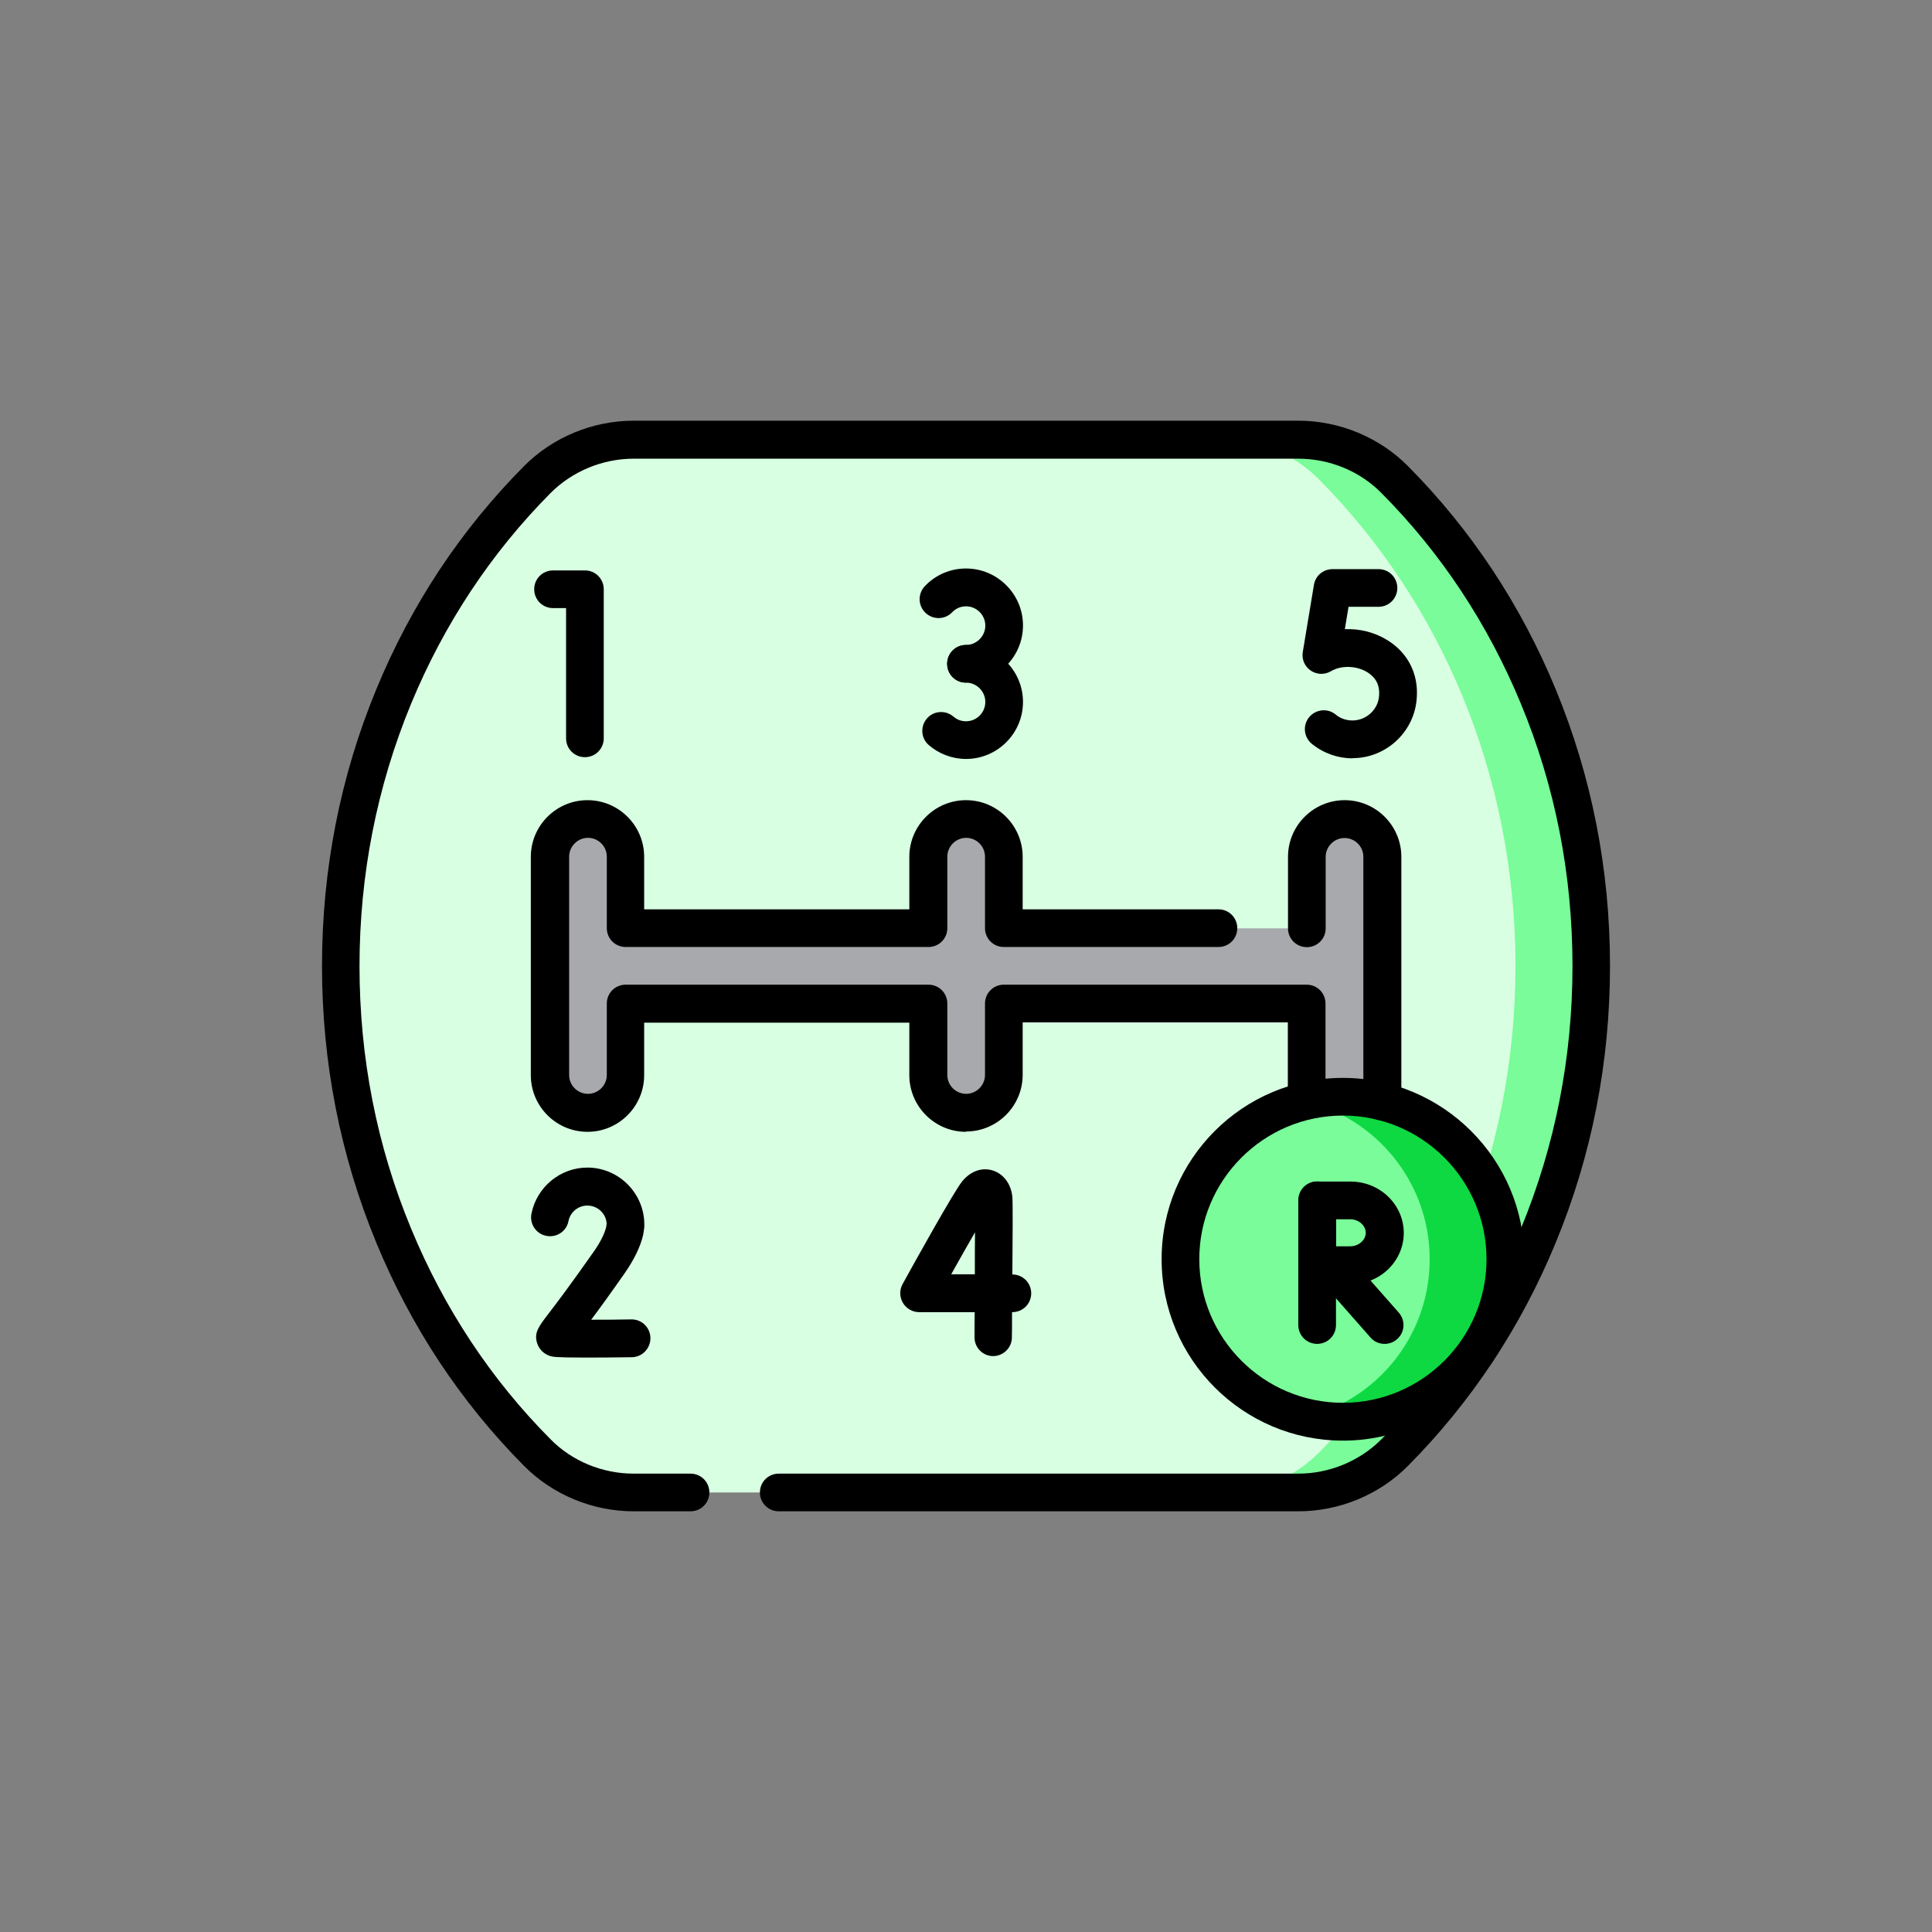 <?xml version="1.0" encoding="UTF-8"?>
<svg id="Layer_1" data-name="Layer 1" xmlns="http://www.w3.org/2000/svg" viewBox="0 0 120 120">
  <rect x="0" y="0" width="120" height="120" fill="#808080" stroke="none"/>
  <defs>
    <style>
      .cls-1 {
        fill: #d8ffe2;
      }

      .cls-2 {
        fill: #a7a9ac;
      }

      .cls-3 {
        fill: #79fc99;
      }

      .cls-4 {
        fill: #0ed942;
      }
    </style>
  </defs>
  <g>
    <path class="cls-1" d="m98.83,60c0,11.91-4.69,22.65-12.2,30.22-1.58,1.59-3.74,2.48-5.99,2.48h-41.28c-2.25,0-4.41-.88-5.99-2.48-7.51-7.57-12.2-18.31-12.2-30.22s4.69-22.65,12.2-30.22c1.58-1.59,3.74-2.48,5.99-2.48h41.28c2.25,0,4.41.88,5.99,2.48,7.51,7.57,12.2,18.31,12.2,30.22Z"/>
    <path class="cls-3" d="m86.63,29.78c-1.58-1.59-3.74-2.48-5.99-2.48h-4.7c2.25,0,4.41.88,5.99,2.48,7.51,7.57,12.2,18.31,12.2,30.22s-4.69,22.65-12.2,30.22c-1.58,1.59-3.74,2.48-5.99,2.48h4.7c2.25,0,4.41-.88,5.99-2.48,7.51-7.57,12.2-18.31,12.2-30.22s-4.69-22.65-12.2-30.22Z"/>
    <path class="cls-2" d="m83.5,50.88c-1.29,0-2.34,1.05-2.34,2.34v4.44h-18.81v-4.44c0-1.29-1.05-2.34-2.34-2.34s-2.34,1.05-2.34,2.34v4.44h-18.81v-4.44c0-1.29-1.05-2.34-2.34-2.34s-2.34,1.05-2.34,2.34v13.56c0,1.29,1.05,2.34,2.34,2.34s2.34-1.05,2.34-2.34v-4.44h18.81v4.44c0,1.29,1.05,2.34,2.34,2.34s2.34-1.05,2.34-2.34v-4.44h18.81v7.41c0,1.29,1.05,2.34,2.34,2.34s2.34-1.05,2.34-2.34v-16.54c0-1.29-1.05-2.34-2.34-2.34Z"/>
    <circle class="cls-3" cx="83.41" cy="78.22" r="10.09"/>
    <path class="cls-4" d="m83.41,68.12c-.81,0-1.59.1-2.35.28,4.44,1.06,7.74,5.05,7.74,9.82s-3.3,8.76-7.74,9.82c.75.18,1.54.28,2.35.28,5.57,0,10.09-4.52,10.09-10.09,0-5.57-4.52-10.09-10.09-10.09Z"/>
  </g>
  <g>
    <path d="m80.64,93.87h-32.27c-.65,0-1.17-.52-1.17-1.17s.52-1.17,1.17-1.17h32.27c1.93,0,3.81-.78,5.16-2.13,3.7-3.73,6.62-8.14,8.67-13.1,2.12-5.14,3.2-10.62,3.2-16.29s-1.07-11.15-3.2-16.29c-2.05-4.96-4.96-9.37-8.67-13.1-1.34-1.36-3.22-2.13-5.16-2.13h-41.28c-1.93,0-3.81.78-5.16,2.13-3.7,3.73-6.62,8.14-8.67,13.1-2.12,5.14-3.2,10.62-3.2,16.29s1.07,11.15,3.2,16.29c2.05,4.96,4.96,9.37,8.67,13.1,1.34,1.36,3.22,2.13,5.16,2.13h3.53c.65,0,1.17.52,1.17,1.17s-.52,1.17-1.17,1.17h-3.53c-2.55,0-5.04-1.03-6.82-2.83-3.92-3.95-7.01-8.62-9.17-13.86-2.24-5.43-3.37-11.21-3.37-17.18s1.13-11.76,3.37-17.18c2.16-5.25,5.25-9.91,9.17-13.86,1.78-1.8,4.27-2.83,6.82-2.83h41.28c2.55,0,5.04,1.03,6.82,2.83,3.92,3.95,7.01,8.62,9.17,13.86,2.24,5.43,3.37,11.21,3.37,17.18s-1.13,11.76-3.37,17.18c-2.16,5.25-5.25,9.91-9.17,13.86-1.78,1.8-4.27,2.83-6.82,2.83Z"/>
    <path d="m60,70.3c-1.94,0-3.52-1.58-3.52-3.52v-3.26h-16.47v3.26c0,1.94-1.58,3.52-3.52,3.52s-3.52-1.58-3.52-3.52v-13.56c0-1.94,1.58-3.52,3.52-3.52s3.52,1.58,3.52,3.52v3.26h16.47v-3.26c0-1.94,1.58-3.52,3.52-3.52s3.52,1.58,3.52,3.52v3.26h12.16c.65,0,1.17.52,1.17,1.17s-.52,1.17-1.17,1.17h-13.33c-.65,0-1.17-.52-1.17-1.17v-4.44c0-.65-.53-1.17-1.17-1.17s-1.17.53-1.17,1.17v4.44c0,.65-.52,1.17-1.17,1.17h-18.81c-.65,0-1.17-.52-1.17-1.17v-4.44c0-.65-.53-1.17-1.17-1.17s-1.17.53-1.17,1.17v13.56c0,.65.53,1.17,1.17,1.17s1.17-.53,1.17-1.17v-4.44c0-.65.52-1.17,1.17-1.17h18.81c.65,0,1.17.52,1.17,1.17v4.44c0,.65.53,1.17,1.17,1.17s1.17-.53,1.17-1.17v-4.44c0-.65.52-1.17,1.17-1.17h18.81c.65,0,1.17.52,1.17,1.17v6.03c0,.65-.52,1.17-1.17,1.17s-1.17-.52-1.17-1.17v-4.86h-16.47v3.26c0,1.94-1.58,3.52-3.52,3.52Z"/>
    <path d="m85.85,69.59c-.65,0-1.17-.52-1.17-1.17v-15.2c0-.65-.53-1.17-1.17-1.17s-1.17.53-1.17,1.17v4.44c0,.65-.52,1.17-1.17,1.17s-1.17-.52-1.17-1.17v-4.44c0-1.94,1.58-3.52,3.52-3.52s3.52,1.58,3.52,3.52v15.2c0,.65-.52,1.17-1.17,1.17Z"/>
    <g>
      <g>
        <path d="m86,83.47c-.33,0-.65-.13-.88-.4l-3.26-3.7c-.43-.49-.38-1.23.11-1.65.49-.43,1.23-.38,1.65.11l3.26,3.7c.43.49.38,1.23-.11,1.65-.22.2-.5.29-.77.29Z"/>
        <path d="m81.81,83.47c-.65,0-1.17-.52-1.17-1.17v-7.75c0-.65.52-1.17,1.17-1.17s1.17.52,1.17,1.17v7.75c0,.65-.52,1.17-1.17,1.17Z"/>
        <path d="m81.83,79.76c-.64,0-1.17-.52-1.17-1.16,0,0,0-1.47,0-2.03,0-.46,0-2.01,0-2.01,0-.31.12-.61.34-.83.22-.22.52-.34.83-.34h2.06c1.82,0,3.3,1.43,3.3,3.19s-1.48,3.19-3.3,3.19c-.57,0-2.04,0-2.04,0h0Zm1.16-4.04c0,.34,0,.67,0,.84,0,.2,0,.52,0,.85.34,0,.67,0,.88,0,.52,0,.96-.39.96-.84s-.44-.84-.96-.84h-.88Z"/>
      </g>
      <path d="m61.7,84.23h-.01c-.65,0-1.17-.53-1.16-1.18,0-.48,0-1,.01-1.55h-3.45c-.41,0-.8-.22-1.01-.58-.21-.36-.22-.8-.02-1.16.73-1.33,3.17-5.72,3.7-6.38.52-.64,1.23-.89,1.9-.68.68.21,1.15.86,1.22,1.65.03.33.02,2.6,0,4.81h0c.65,0,1.17.52,1.17,1.17s-.52,1.17-1.17,1.17h-.02c0,.64,0,1.19-.01,1.57,0,.64-.53,1.16-1.17,1.16Zm-2.62-5.08h1.47c0-.94,0-1.85.01-2.61-.43.74-.95,1.66-1.48,2.61Z"/>
      <path d="m36.27,84.32c-1.82,0-1.96-.05-2.12-.1-.38-.13-.67-.42-.79-.8-.2-.64.1-1.03.69-1.8.47-.61,1.34-1.76,2.81-3.85.41-.58.68-1.11.79-1.55l.03-.21c-.03-.63-.56-1.13-1.2-1.13-.57,0-1.06.41-1.17.96-.12.64-.74,1.05-1.38.92-.63-.12-1.05-.74-.92-1.38.33-1.65,1.79-2.86,3.47-2.86,1.95,0,3.54,1.59,3.54,3.54,0,.05,0,.1,0,.15l-.05.36s-.01.08-.02.12c-.17.75-.57,1.56-1.17,2.42-.88,1.26-1.55,2.18-2.06,2.86.77,0,1.66,0,2.5-.02,0,0,0,0,.01,0,.64,0,1.16.51,1.17,1.16,0,.65-.51,1.18-1.16,1.19-1.32.02-2.28.02-2.99.02Zm-1.57-2.37h0,0Z"/>
    </g>
    <g>
      <path d="m36.33,47.03c-.65,0-1.17-.52-1.17-1.17v-8.09h-.81c-.65,0-1.17-.52-1.17-1.17s.52-1.17,1.17-1.17h1.98c.65,0,1.17.52,1.17,1.17v9.26c0,.65-.52,1.17-1.17,1.17Z"/>
      <path d="m84.01,47.1c-.92,0-1.82-.32-2.53-.9-.5-.41-.58-1.15-.17-1.65.41-.5,1.15-.58,1.65-.17.21.18.58.38,1.08.37.86-.02,1.58-.71,1.62-1.57,0,0,0-.02,0-.02.04-.6-.2-1.07-.72-1.4-.68-.42-1.63-.45-2.27-.07-.39.23-.88.22-1.26-.04-.38-.26-.57-.71-.49-1.16l.69-4.16c.09-.57.58-.98,1.16-.98h2.85c.65,0,1.17.52,1.17,1.17s-.52,1.17-1.17,1.17h-1.86l-.23,1.39c.91-.04,1.85.19,2.64.68,1.27.78,1.93,2.08,1.83,3.55-.11,2.08-1.83,3.74-3.91,3.78-.03,0-.05,0-.08,0Z"/>
      <g>
        <path d="m60,42.4c-.65,0-1.17-.52-1.17-1.17s.52-1.17,1.17-1.17,1.2-.54,1.2-1.2-.54-1.2-1.2-1.2c-.33,0-.63.13-.86.37-.45.47-1.19.48-1.66.03-.47-.45-.48-1.19-.03-1.66.67-.7,1.58-1.09,2.55-1.09,1.95,0,3.54,1.59,3.54,3.54s-1.59,3.54-3.54,3.54Z"/>
        <path d="m60,47.14c-.85,0-1.67-.31-2.31-.86-.49-.42-.54-1.16-.12-1.65.42-.49,1.16-.54,1.65-.12.15.13.41.29.78.29.66,0,1.2-.54,1.2-1.2s-.54-1.2-1.2-1.2-1.17-.52-1.17-1.17.52-1.17,1.17-1.17c1.95,0,3.54,1.59,3.54,3.54s-1.59,3.54-3.54,3.54Z"/>
      </g>
    </g>
    <path d="m83.41,89.48c-6.21,0-11.26-5.05-11.26-11.27s5.05-11.26,11.26-11.26,11.27,5.05,11.27,11.26-5.05,11.27-11.27,11.27Zm0-20.19c-4.92,0-8.92,4-8.92,8.92s4,8.92,8.92,8.92,8.92-4,8.92-8.92-4-8.92-8.92-8.92Z"/>
  </g>
</svg>
